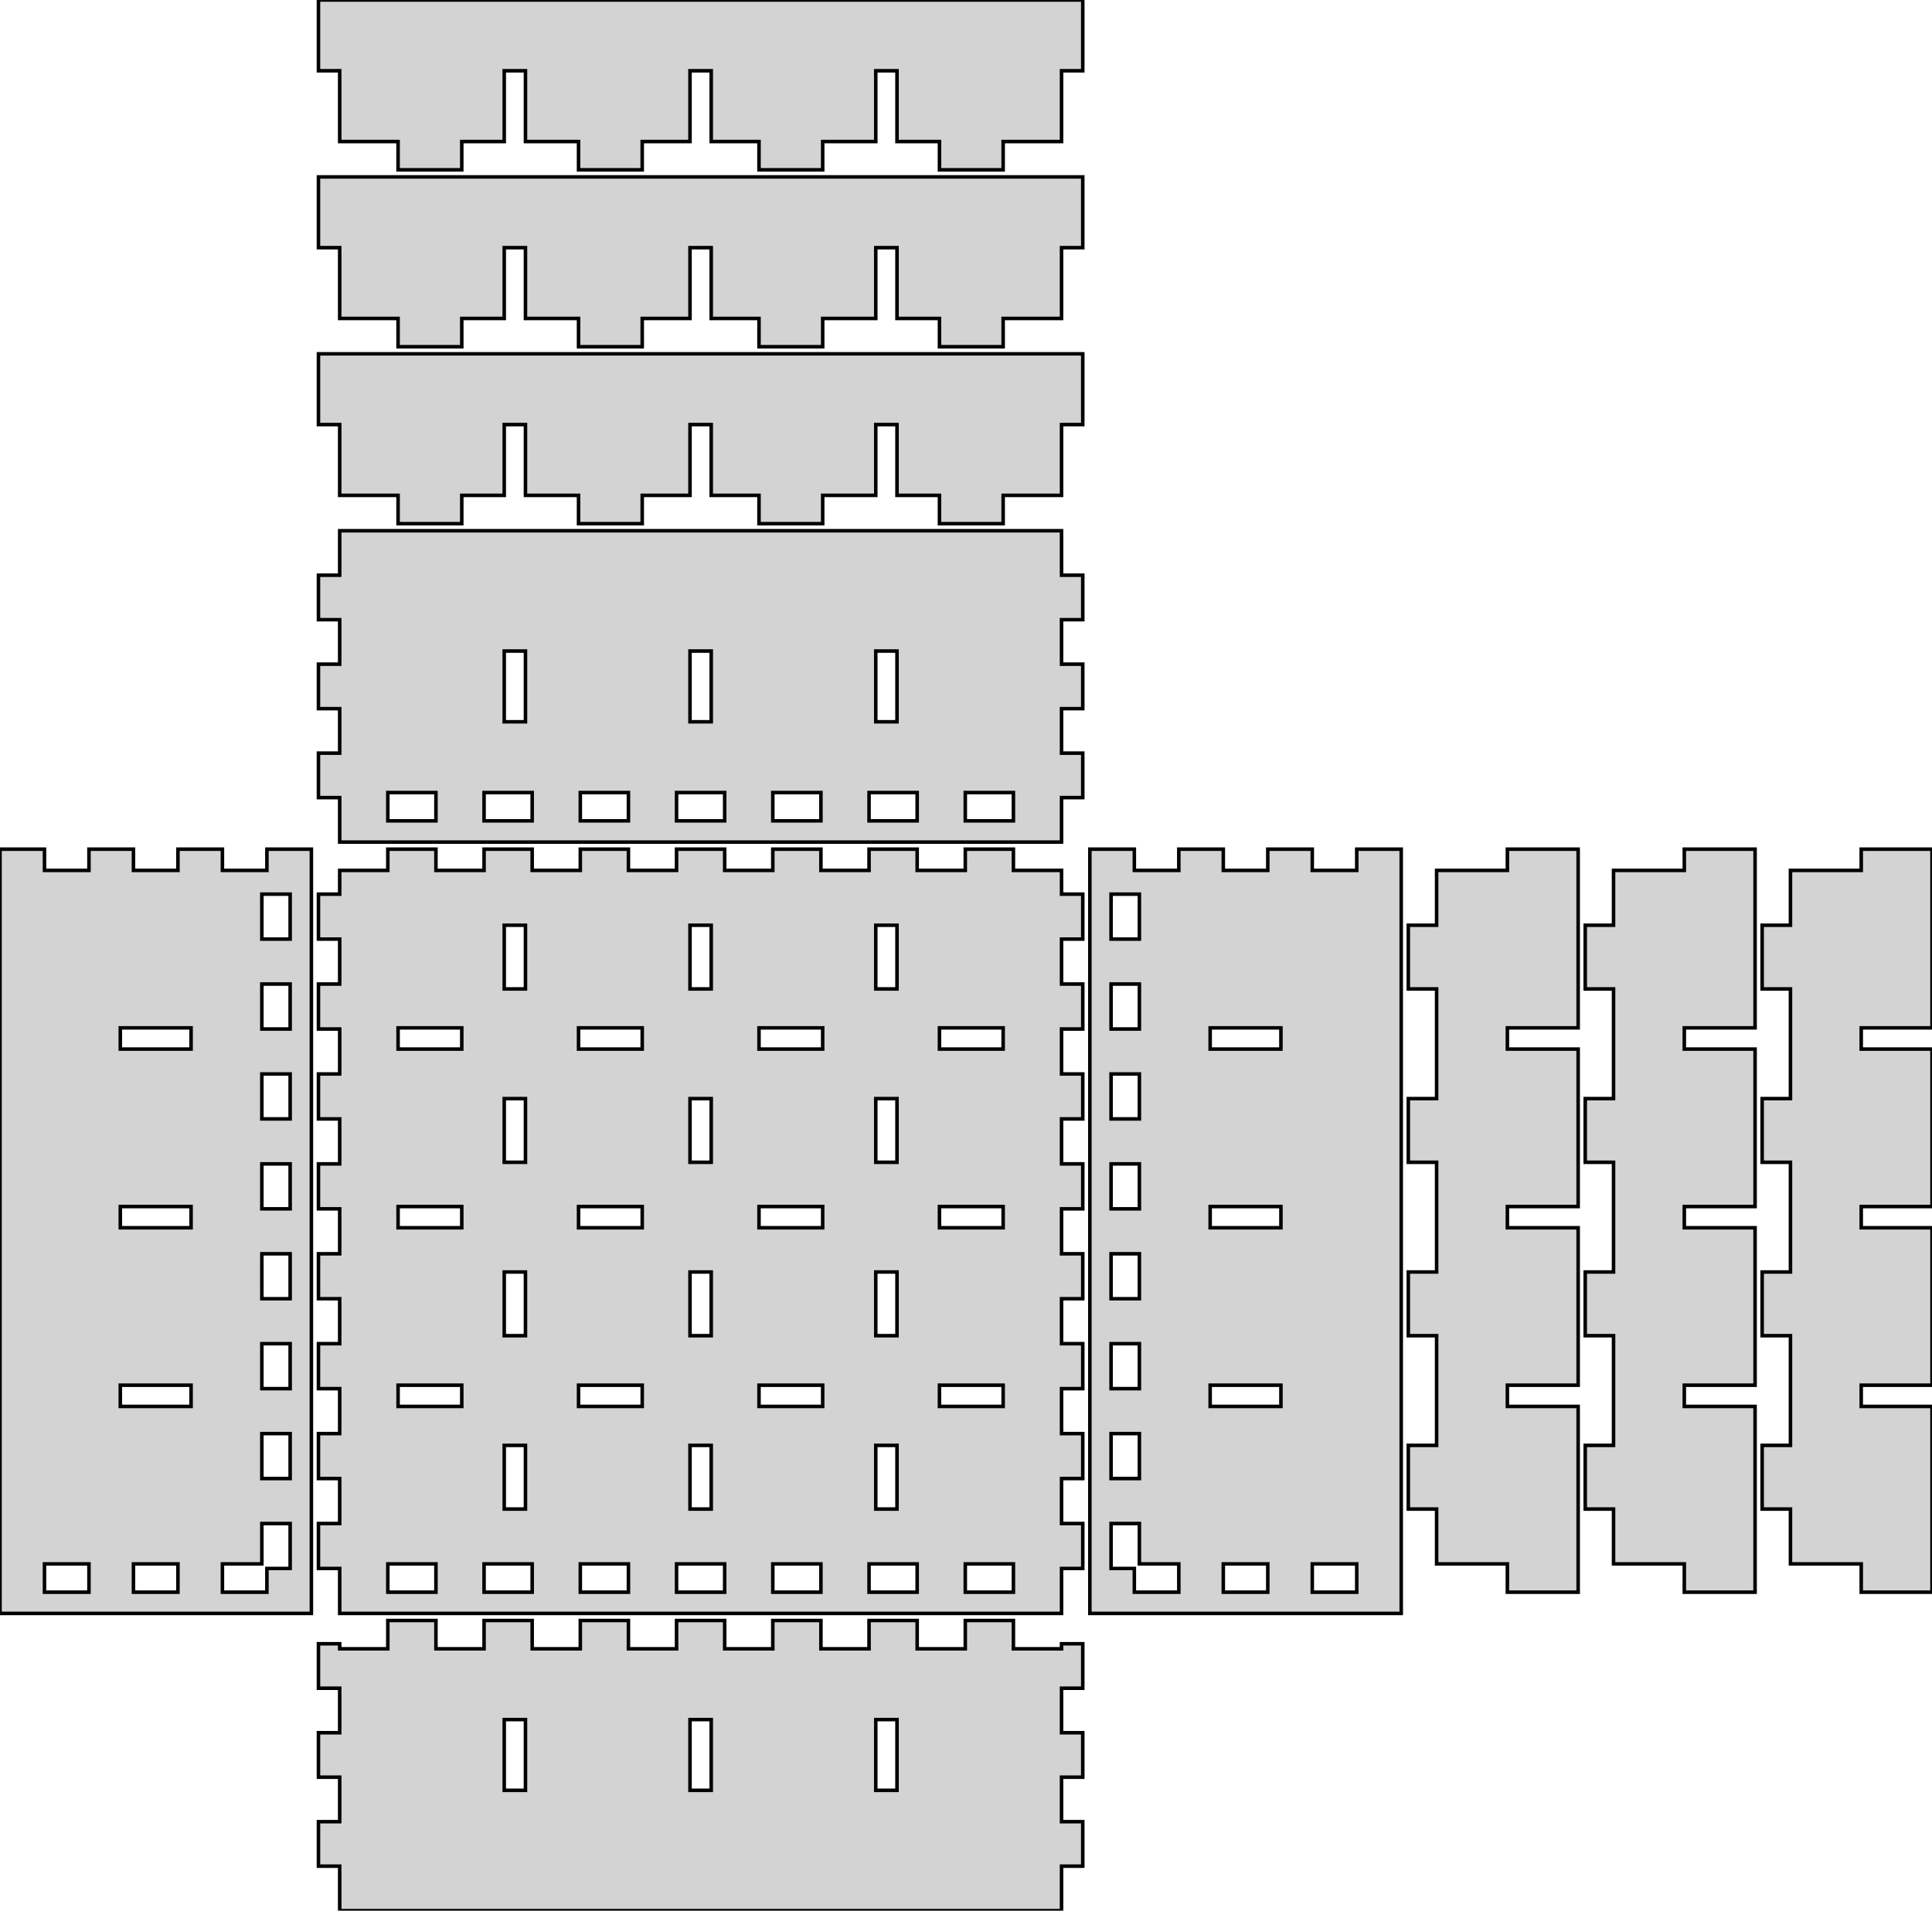 <?xml version="1.0" standalone="no"?>
<!DOCTYPE svg PUBLIC "-//W3C//DTD SVG 1.1//EN" "http://www.w3.org/Graphics/SVG/1.1/DTD/svg11.dtd">
<svg width="273mm" height="270mm" viewBox="-99 -174 273 270" xmlns="http://www.w3.org/2000/svg" version="1.1">
<title>OpenSCAD Model</title>
<path d="
M -33.75,-154 L -27.75,-154 L -27.75,-164 L -24.75,-164 L -24.75,-154 L -17.25,-154
 L -17.25,-150 L -8.25,-150 L -8.25,-154 L -1.5,-154 L -1.5,-164 L 1.5,-164
 L 1.5,-154 L 8.25,-154 L 8.25,-150 L 17.25,-150 L 17.25,-154 L 24.75,-154
 L 24.75,-164 L 27.75,-164 L 27.75,-154 L 33.75,-154 L 33.75,-150 L 42.75,-150
 L 42.75,-154 L 51,-154 L 51,-164 L 54,-164 L 54,-174 L -54,-174
 L -54,-164 L -51,-164 L -51,-154 L -42.75,-154 L -42.75,-150 L -33.75,-150
 z
M -33.75,-129 L -27.75,-129 L -27.75,-139 L -24.75,-139 L -24.75,-129 L -17.25,-129
 L -17.25,-125 L -8.25,-125 L -8.25,-129 L -1.5,-129 L -1.5,-139 L 1.5,-139
 L 1.5,-129 L 8.25,-129 L 8.25,-125 L 17.25,-125 L 17.25,-129 L 24.75,-129
 L 24.75,-139 L 27.75,-139 L 27.75,-129 L 33.75,-129 L 33.75,-125 L 42.75,-125
 L 42.75,-129 L 51,-129 L 51,-139 L 54,-139 L 54,-149 L -54,-149
 L -54,-139 L -51,-139 L -51,-129 L -42.75,-129 L -42.75,-125 L -33.75,-125
 z
M -33.75,-104 L -27.75,-104 L -27.75,-114 L -24.75,-114 L -24.75,-104 L -17.25,-104
 L -17.25,-100 L -8.25,-100 L -8.25,-104 L -1.5,-104 L -1.5,-114 L 1.5,-114
 L 1.5,-104 L 8.25,-104 L 8.25,-100 L 17.25,-100 L 17.25,-104 L 24.75,-104
 L 24.75,-114 L 27.75,-114 L 27.75,-104 L 33.75,-104 L 33.75,-100 L 42.75,-100
 L 42.75,-104 L 51,-104 L 51,-114 L 54,-114 L 54,-124 L -54,-124
 L -54,-114 L -51,-114 L -51,-104 L -42.75,-104 L -42.75,-100 L -33.75,-100
 z
M 51,-61.286 L 54,-61.286 L 54,-67.571 L 51,-67.571 L 51,-73.857 L 54,-73.857
 L 54,-80.143 L 51,-80.143 L 51,-86.429 L 54,-86.429 L 54,-92.714 L 51,-92.714
 L 51,-99 L -51,-99 L -51,-92.714 L -54,-92.714 L -54,-86.429 L -51,-86.429
 L -51,-80.143 L -54,-80.143 L -54,-73.857 L -51,-73.857 L -51,-67.571 L -54,-67.571
 L -54,-61.286 L -51,-61.286 L -51,-55 L 51,-55 z
M 24.75,-72 L 24.75,-82 L 27.75,-82 L 27.75,-72 z
M -1.5,-72 L -1.5,-82 L 1.5,-82 L 1.5,-72 z
M -27.75,-72 L -27.75,-82 L -24.75,-82 L -24.75,-72 z
M 37.4,-58 L 37.4,-62 L 44.2,-62 L 44.2,-58 z
M 23.8,-58 L 23.8,-62 L 30.6,-62 L 30.6,-58 z
M 10.2,-58 L 10.2,-62 L 17,-62 L 17,-58 z
M -3.4,-58 L -3.4,-62 L 3.4,-62 L 3.4,-58 z
M -17,-58 L -17,-62 L -10.2,-62 L -10.2,-58 z
M -30.6,-58 L -30.6,-62 L -23.8,-62 L -23.8,-58 z
M -44.2,-58 L -44.2,-62 L -37.4,-62 L -37.4,-58 z
M 149,24.75 L 139,24.75 L 139,21.75 L 149,21.75 L 149,-0.5 L 139,-0.5
 L 139,-3.5 L 149,-3.5 L 149,-25.75 L 139,-25.75 L 139,-28.75 L 149,-28.75
 L 149,-54 L 139,-54 L 139,-51 L 129,-51 L 129,-43.25 L 125,-43.25
 L 125,-34.25 L 129,-34.25 L 129,-18.75 L 125,-18.75 L 125,-9.75 L 129,-9.75
 L 129,5.75 L 125,5.75 L 125,14.75 L 129,14.75 L 129,30.25 L 125,30.25
 L 125,39.25 L 129,39.25 L 129,47 L 139,47 L 139,51 L 149,51
 z
M -55,-54 L -61.286,-54 L -61.286,-51 L -67.571,-51 L -67.571,-54 L -73.857,-54
 L -73.857,-51 L -80.143,-51 L -80.143,-54 L -86.429,-54 L -86.429,-51 L -92.714,-51
 L -92.714,-54 L -99,-54 L -99,54 L -55,54 z
M -62,-41.294 L -62,-47.647 L -58,-47.647 L -58,-41.294 z
M -62,-28.588 L -62,-34.941 L -58,-34.941 L -58,-28.588 z
M -82,-25.75 L -82,-28.75 L -72,-28.75 L -72,-25.75 z
M -62,-15.882 L -62,-22.235 L -58,-22.235 L -58,-15.882 z
M -62,-3.176 L -62,-9.529 L -58,-9.529 L -58,-3.176 z
M -82,-0.5 L -82,-3.5 L -72,-3.5 L -72,-0.5 z
M -62,9.529 L -62,3.176 L -58,3.176 L -58,9.529 z
M -62,22.235 L -62,15.882 L -58,15.882 L -58,22.235 z
M -82,24.75 L -82,21.75 L -72,21.75 L -72,24.75 z
M -62,34.941 L -62,28.588 L -58,28.588 L -58,34.941 z
M -67.571,51 L -67.571,47 L -62,47 L -62,41.294 L -58,41.294 L -58,47.647
 L -61.286,47.647 L -61.286,51 z
M -80.143,51 L -80.143,47 L -73.857,47 L -73.857,51 z
M -92.714,51 L -92.714,47 L -86.429,47 L -86.429,51 z
M 99,-54 L 92.714,-54 L 92.714,-51 L 86.429,-51 L 86.429,-54 L 80.143,-54
 L 80.143,-51 L 73.857,-51 L 73.857,-54 L 67.571,-54 L 67.571,-51 L 61.286,-51
 L 61.286,-54 L 55,-54 L 55,54 L 99,54 z
M 58,-41.294 L 58,-47.647 L 62,-47.647 L 62,-41.294 z
M 58,-28.588 L 58,-34.941 L 62,-34.941 L 62,-28.588 z
M 72,-25.75 L 72,-28.75 L 82,-28.75 L 82,-25.75 z
M 58,-15.882 L 58,-22.235 L 62,-22.235 L 62,-15.882 z
M 58,-3.176 L 58,-9.529 L 62,-9.529 L 62,-3.176 z
M 72,-0.5 L 72,-3.5 L 82,-3.5 L 82,-0.5 z
M 58,9.529 L 58,3.176 L 62,3.176 L 62,9.529 z
M 58,22.235 L 58,15.882 L 62,15.882 L 62,22.235 z
M 72,24.75 L 72,21.75 L 82,21.75 L 82,24.75 z
M 58,34.941 L 58,28.588 L 62,28.588 L 62,34.941 z
M 61.286,51 L 61.286,47.647 L 58,47.647 L 58,41.294 L 62,41.294 L 62,47
 L 67.571,47 L 67.571,51 z
M 86.429,51 L 86.429,47 L 92.714,47 L 92.714,51 z
M 73.857,51 L 73.857,47 L 80.143,47 L 80.143,51 z
M 124,24.75 L 114,24.75 L 114,21.75 L 124,21.75 L 124,-0.5 L 114,-0.5
 L 114,-3.5 L 124,-3.5 L 124,-25.75 L 114,-25.75 L 114,-28.75 L 124,-28.75
 L 124,-54 L 114,-54 L 114,-51 L 104,-51 L 104,-43.25 L 100,-43.25
 L 100,-34.25 L 104,-34.25 L 104,-18.75 L 100,-18.75 L 100,-9.75 L 104,-9.75
 L 104,5.75 L 100,5.75 L 100,14.75 L 104,14.75 L 104,30.25 L 100,30.25
 L 100,39.25 L 104,39.25 L 104,47 L 114,47 L 114,51 L 124,51
 z
M 174,24.75 L 164,24.75 L 164,21.75 L 174,21.75 L 174,-0.5 L 164,-0.5
 L 164,-3.5 L 174,-3.5 L 174,-25.75 L 164,-25.75 L 164,-28.75 L 174,-28.75
 L 174,-54 L 164,-54 L 164,-51 L 154,-51 L 154,-43.25 L 150,-43.25
 L 150,-34.25 L 154,-34.25 L 154,-18.75 L 150,-18.75 L 150,-9.75 L 154,-9.75
 L 154,5.75 L 150,5.75 L 150,14.75 L 154,14.75 L 154,30.25 L 150,30.25
 L 150,39.25 L 154,39.25 L 154,47 L 164,47 L 164,51 L 174,51
 z
M 51,47.647 L 54,47.647 L 54,41.294 L 51,41.294 L 51,34.941 L 54,34.941
 L 54,28.588 L 51,28.588 L 51,22.235 L 54,22.235 L 54,15.882 L 51,15.882
 L 51,9.529 L 54,9.529 L 54,3.176 L 51,3.176 L 51,-3.176 L 54,-3.176
 L 54,-9.529 L 51,-9.529 L 51,-15.882 L 54,-15.882 L 54,-22.235 L 51,-22.235
 L 51,-28.588 L 54,-28.588 L 54,-34.941 L 51,-34.941 L 51,-41.294 L 54,-41.294
 L 54,-47.647 L 51,-47.647 L 51,-51 L 44.2,-51 L 44.2,-53.999 L 37.4,-53.999
 L 37.4,-51 L 30.6,-51 L 30.6,-53.999 L 23.8,-53.999 L 23.8,-51 L 17,-51
 L 17,-53.999 L 10.2,-53.999 L 10.2,-51 L 3.4,-51 L 3.4,-53.999 L -3.4,-53.999
 L -3.4,-51 L -10.2,-51 L -10.2,-53.999 L -17,-53.999 L -17,-51 L -23.8,-51
 L -23.8,-53.999 L -30.6,-53.999 L -30.6,-51 L -37.4,-51 L -37.4,-53.999 L -44.2,-53.999
 L -44.2,-51 L -51,-51 L -51,-47.647 L -54,-47.647 L -54,-41.294 L -51,-41.294
 L -51,-34.941 L -54,-34.941 L -54,-28.588 L -51,-28.588 L -51,-22.235 L -54,-22.235
 L -54,-15.882 L -51,-15.882 L -51,-9.529 L -54,-9.529 L -54,-3.176 L -51,-3.176
 L -51,3.176 L -54,3.176 L -54,9.529 L -51,9.529 L -51,15.882 L -54,15.882
 L -54,22.235 L -51,22.235 L -51,28.588 L -54,28.588 L -54,34.941 L -51,34.941
 L -51,41.294 L -54,41.294 L -54,47.647 L -51,47.647 L -51,53.999 L 51,53.999
 z
M -1.5,-34.25 L -1.5,-43.25 L 1.5,-43.25 L 1.5,-34.25 z
M -27.75,-34.25 L -27.75,-43.25 L -24.75,-43.25 L -24.75,-34.25 z
M 24.75,-34.25 L 24.75,-43.25 L 27.75,-43.25 L 27.75,-34.25 z
M 33.75,-25.75 L 33.75,-28.75 L 42.75,-28.75 L 42.75,-25.75 z
M 8.25,-25.75 L 8.25,-28.75 L 17.25,-28.75 L 17.25,-25.75 z
M -17.25,-25.75 L -17.25,-28.75 L -8.25,-28.75 L -8.25,-25.75 z
M -42.75,-25.75 L -42.75,-28.75 L -33.75,-28.75 L -33.75,-25.75 z
M 24.75,-9.75 L 24.75,-18.75 L 27.75,-18.75 L 27.75,-9.75 z
M -1.5,-9.75 L -1.5,-18.75 L 1.5,-18.75 L 1.5,-9.75 z
M -27.75,-9.75 L -27.75,-18.75 L -24.75,-18.75 L -24.75,-9.75 z
M -42.75,-0.5 L -42.75,-3.5 L -33.75,-3.5 L -33.75,-0.5 z
M 8.25,-0.5 L 8.25,-3.5 L 17.25,-3.5 L 17.25,-0.5 z
M -17.25,-0.5 L -17.25,-3.5 L -8.25,-3.5 L -8.25,-0.5 z
M 33.75,-0.5 L 33.75,-3.5 L 42.75,-3.5 L 42.75,-0.5 z
M 24.75,14.75 L 24.75,5.75 L 27.75,5.75 L 27.75,14.75 z
M -27.75,14.75 L -27.75,5.75 L -24.75,5.75 L -24.75,14.75 z
M -1.5,14.75 L -1.5,5.75 L 1.5,5.75 L 1.5,14.75 z
M -42.75,24.75 L -42.75,21.75 L -33.75,21.75 L -33.75,24.75 z
M 8.25,24.75 L 8.25,21.75 L 17.25,21.75 L 17.25,24.75 z
M 33.75,24.75 L 33.75,21.75 L 42.75,21.75 L 42.75,24.75 z
M -17.25,24.75 L -17.25,21.75 L -8.25,21.75 L -8.25,24.75 z
M -27.75,39.25 L -27.75,30.25 L -24.75,30.25 L -24.75,39.25 z
M -1.5,39.25 L -1.5,30.25 L 1.5,30.25 L 1.5,39.25 z
M 24.75,39.25 L 24.75,30.25 L 27.75,30.25 L 27.75,39.25 z
M 37.4,51 L 37.4,47 L 44.2,47 L 44.2,51 z
M 23.8,51 L 23.8,47 L 30.6,47 L 30.6,51 z
M 10.2,51 L 10.2,47 L 17,47 L 17,51 z
M -3.4,51 L -3.4,47 L 3.4,47 L 3.4,51 z
M -44.2,51 L -44.2,47 L -37.4,47 L -37.4,51 z
M -30.6,51 L -30.6,47 L -23.8,47 L -23.8,51 z
M -17,51 L -17,47 L -10.2,47 L -10.2,51 z
M 51,89.714 L 54,89.714 L 54,83.429 L 51,83.429 L 51,77.143 L 54,77.143
 L 54,70.857 L 51,70.857 L 51,64.571 L 54,64.571 L 54,58.286 L 51,58.286
 L 51,59 L 44.2,59 L 44.2,55 L 37.4,55 L 37.4,59 L 30.6,59
 L 30.6,55 L 23.8,55 L 23.8,59 L 17,59 L 17,55 L 10.2,55
 L 10.2,59 L 3.4,59 L 3.4,55 L -3.4,55 L -3.4,59 L -10.2,59
 L -10.2,55 L -17,55 L -17,59 L -23.8,59 L -23.8,55 L -30.6,55
 L -30.6,59 L -37.4,59 L -37.4,55 L -44.2,55 L -44.2,59 L -51,59
 L -51,58.286 L -54,58.286 L -54,64.571 L -51,64.571 L -51,70.857 L -54,70.857
 L -54,77.143 L -51,77.143 L -51,83.429 L -54,83.429 L -54,89.714 L -51,89.714
 L -51,96 L 51,96 z
M -27.75,79 L -27.75,69 L -24.75,69 L -24.75,79 z
M -1.5,79 L -1.5,69 L 1.5,69 L 1.5,79 z
M 24.75,79 L 24.75,69 L 27.75,69 L 27.75,79 z
" stroke="black" fill="lightgray" stroke-width="0.5"/>
</svg>

